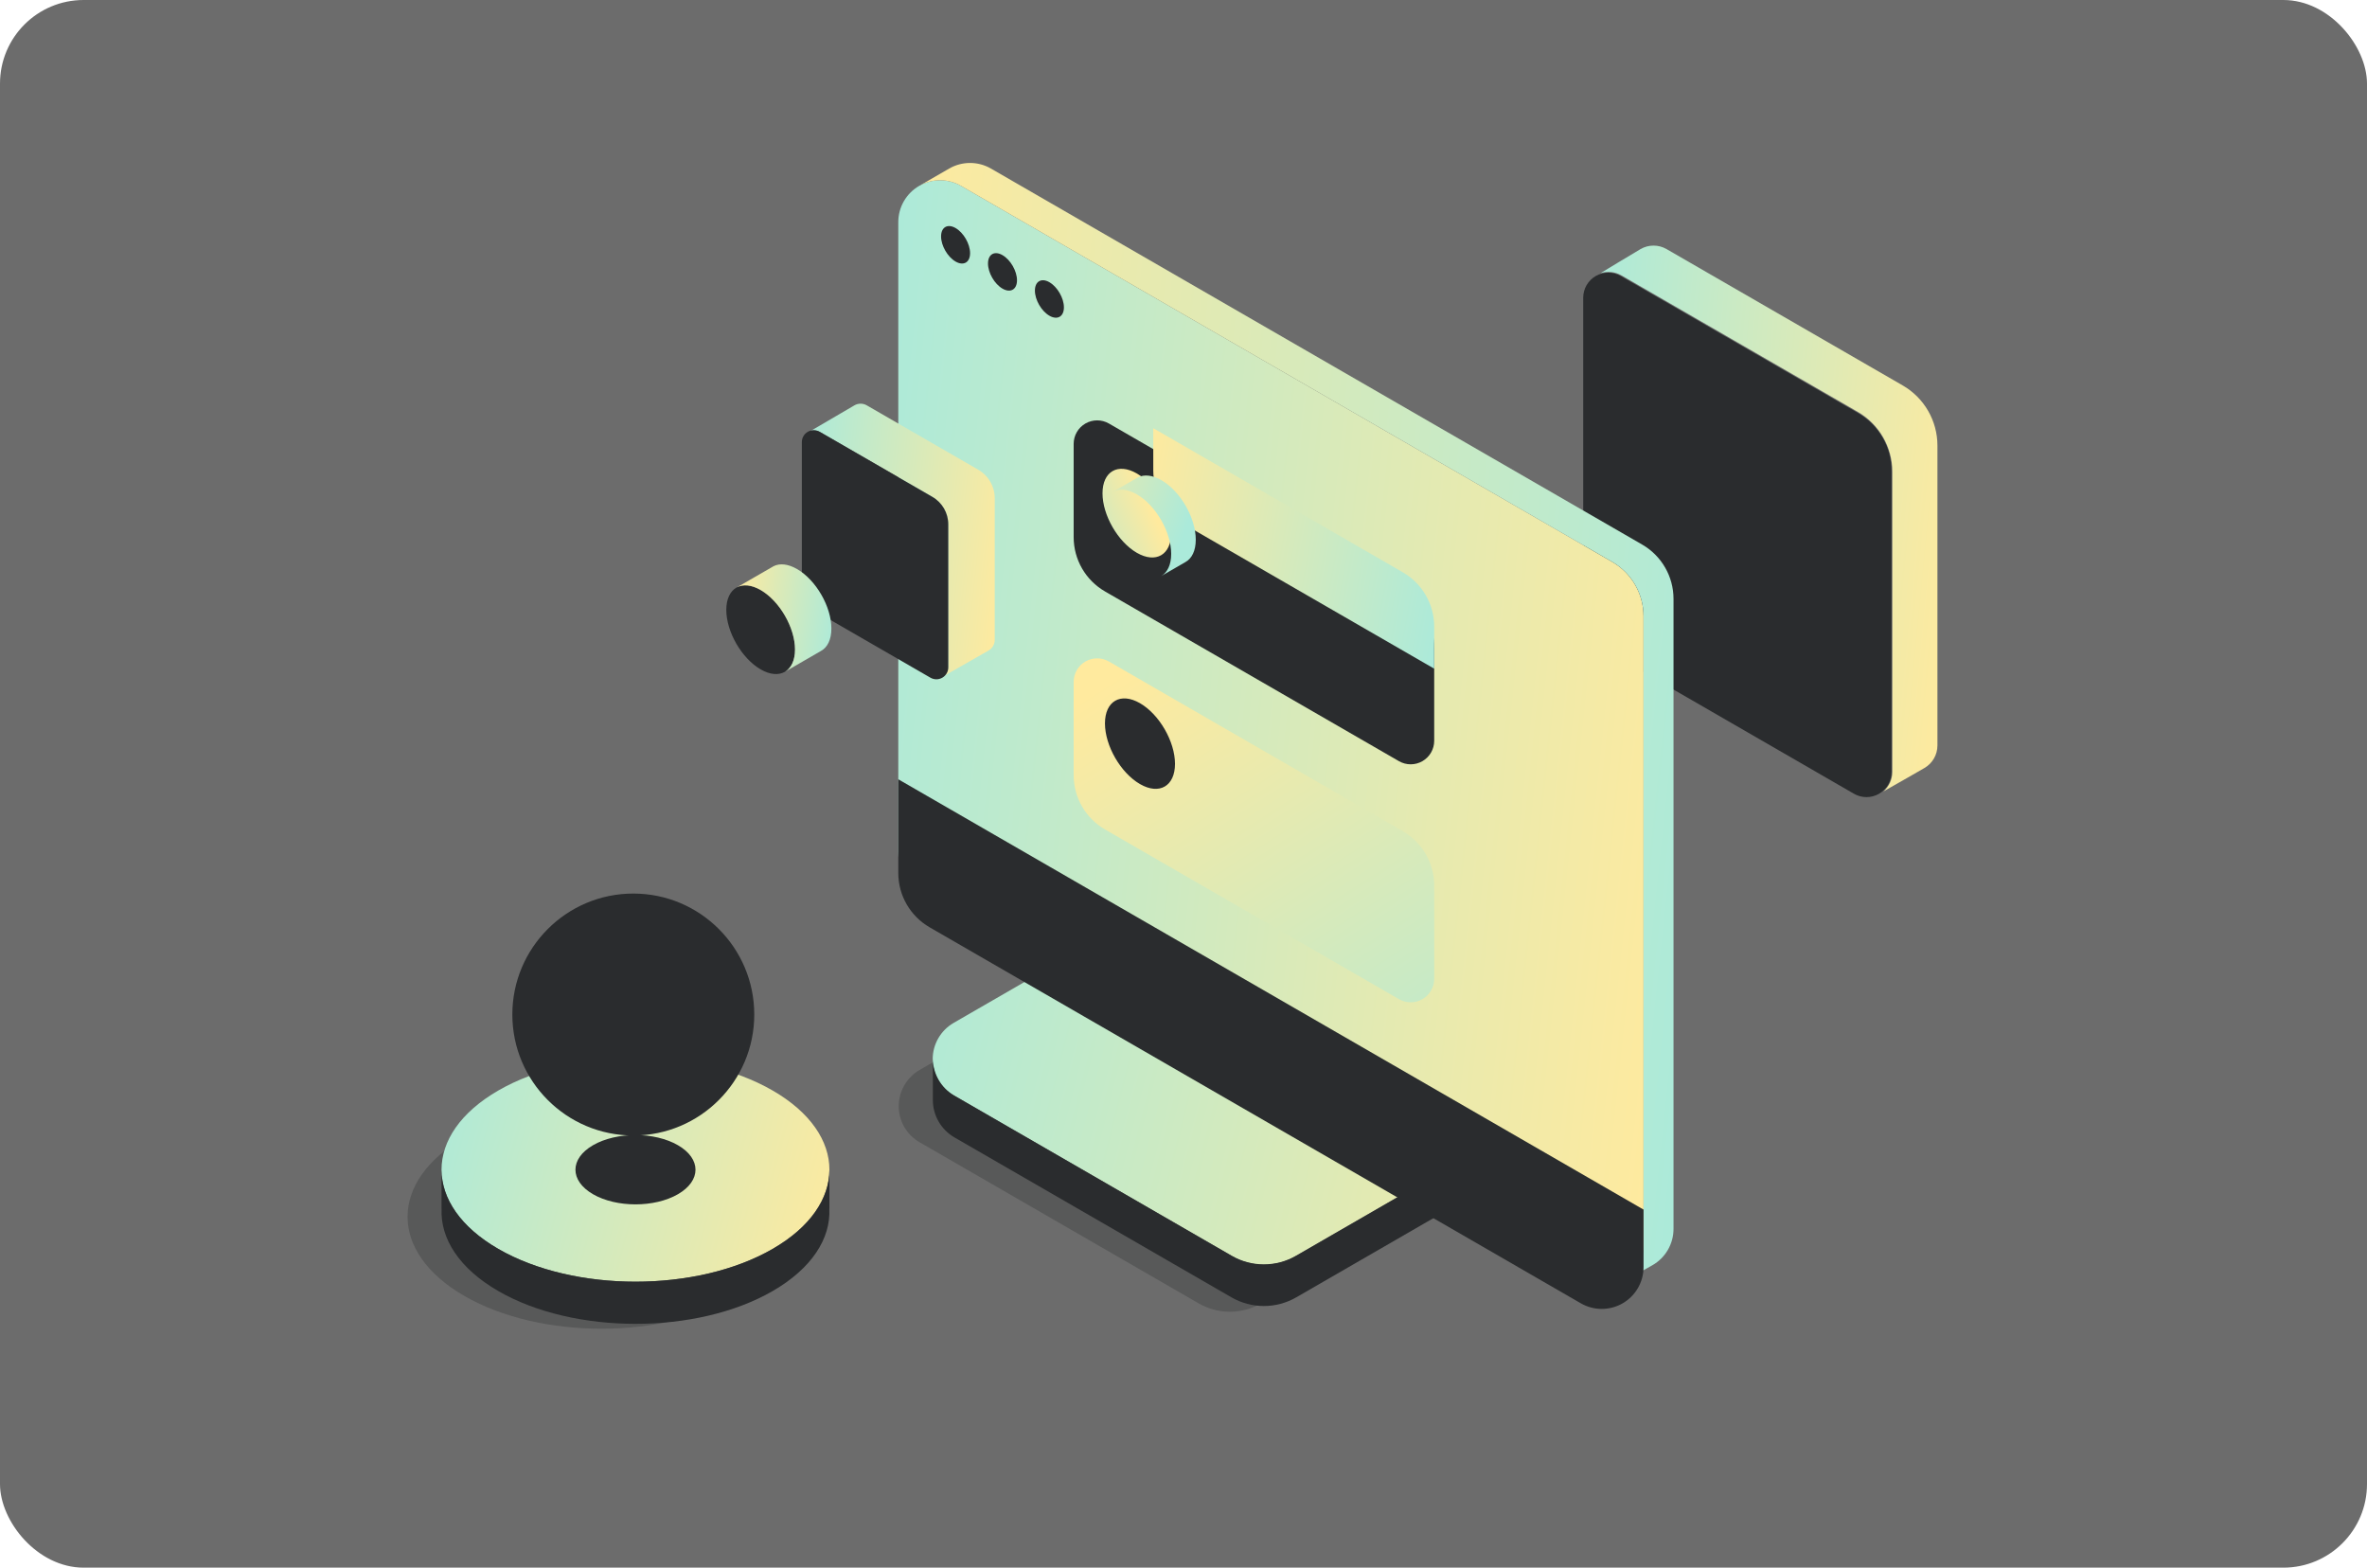 <svg width="453" height="300" viewBox="0 0 453 300" fill="none" xmlns="http://www.w3.org/2000/svg">
<rect width="453" height="300" rx="16" fill="#121212" fill-opacity="0.62"/>
<path opacity="0.3" fill-rule="evenodd" clip-rule="evenodd" d="M248.852 169.598C245.153 167.463 240.587 167.467 236.874 169.611C223.922 177.089 193.133 194.865 176.015 204.748C173.54 206.177 172.009 208.815 172 211.668C171.991 214.521 173.505 217.155 175.971 218.579C199.285 232.04 212.016 239.39 229.4 249.426C233.099 251.562 237.665 251.557 241.378 249.414C254.33 241.936 285.119 224.16 302.237 214.276C304.712 212.847 306.243 210.21 306.252 207.357C306.261 204.504 304.747 201.869 302.281 200.445C278.967 186.985 266.236 179.635 248.852 169.598Z" fill="#2A2C2E"/>
<path opacity="0.3" fill-rule="evenodd" clip-rule="evenodd" d="M88.866 217.691C103.355 209.326 126.88 209.326 141.369 217.691C155.857 226.056 155.857 239.638 141.369 248.003C126.88 256.368 103.355 256.368 88.866 248.003C74.378 239.638 74.378 226.056 88.866 217.691Z" fill="#2A2C2E"/>
<path fill-rule="evenodd" clip-rule="evenodd" d="M255.352 160.598C251.653 158.463 247.087 158.467 243.374 160.611C230.422 168.089 199.633 185.865 182.515 195.748C180.04 197.177 178.509 199.815 178.5 202.668C178.491 205.521 180.005 208.155 182.471 209.579C205.785 223.04 218.516 230.39 235.9 240.426C239.599 242.562 244.165 242.557 247.878 240.414C260.83 232.936 291.619 215.16 308.737 205.276C311.212 203.847 312.743 201.21 312.752 198.357C312.761 195.504 311.247 192.869 308.781 191.445C285.467 177.985 272.736 170.635 255.352 160.598Z" fill="url(#paint0_linear_644_4457)"/>
<path fill-rule="evenodd" clip-rule="evenodd" d="M312.463 198.349V198.487C312.414 201.39 310.846 204.06 308.326 205.515C284.838 219.076 265.621 230.171 248.085 240.295C244.244 242.512 239.513 242.512 235.673 240.295C218.137 230.171 206.155 223.253 182.667 209.692C180.107 208.214 178.529 205.482 178.529 202.526C178.529 202.526 178.529 207.544 178.529 210.5C178.529 213.456 180.107 216.188 182.667 217.666C206.155 231.227 218.137 238.145 235.673 248.269C239.513 250.486 244.244 250.486 248.085 248.269C265.621 238.145 284.838 227.049 308.326 213.489C310.886 212.011 312.463 209.279 312.463 206.323V198.349Z" fill="#2A2C2E"/>
<path fill-rule="evenodd" clip-rule="evenodd" d="M306.314 52.276C307.637 51.853 309.095 51.997 310.325 52.707C327.926 62.869 338.776 69.134 355.518 78.799C359.63 81.174 362.163 85.562 362.163 90.31C362.163 120.636 362.163 115.724 362.163 147.697C362.163 149.156 361.526 150.524 360.448 151.46C363.064 149.988 367.195 147.611 368.297 146.975C369.839 146.084 370.789 144.439 370.789 142.658C370.789 110.685 370.789 115.597 370.789 85.271C370.789 80.522 368.256 76.134 364.143 73.76C347.402 64.094 336.552 57.83 318.951 47.668C317.408 46.777 315.508 46.777 313.966 47.668C312.424 48.558 306.314 52.276 306.314 52.276Z" fill="url(#paint1_linear_644_4457)"/>
<path fill-rule="evenodd" clip-rule="evenodd" d="M362.011 90.119C362.011 85.551 359.574 81.331 355.619 79.047C344.532 72.646 321.811 59.528 310.191 52.82C308.708 51.963 306.881 51.963 305.397 52.82C303.914 53.676 303 55.259 303 56.971C303 71.395 303 100.85 303 114.603C303 119.17 305.437 123.391 309.392 125.674C320.479 132.075 343.2 145.193 354.82 151.902C356.303 152.758 358.13 152.758 359.614 151.902C361.097 151.046 362.011 149.463 362.011 147.75C362.011 133.326 362.011 103.872 362.011 90.119Z" fill="#2A2C2E"/>
<path fill-rule="evenodd" clip-rule="evenodd" d="M95.366 208.691C109.855 200.326 133.38 200.326 147.869 208.691C162.357 217.056 162.357 230.639 147.869 239.004C133.38 247.368 109.855 247.368 95.366 239.004C80.878 230.639 80.878 217.056 95.366 208.691Z" fill="url(#paint2_linear_644_4457)"/>
<path fill-rule="evenodd" clip-rule="evenodd" d="M158.735 231.324H158.721C158.99 237.006 155.372 242.737 147.869 247.07C133.38 255.434 109.855 255.434 95.367 247.07C87.863 242.737 84.246 237.006 84.514 231.324H84.5V223.847C84.5 229.334 88.123 234.821 95.367 239.003C109.855 247.368 133.38 247.368 147.869 239.003C155.113 234.821 158.735 229.334 158.735 223.847V231.324Z" fill="#2A2C2E"/>
<path fill-rule="evenodd" clip-rule="evenodd" d="M113.494 219.157C117.978 216.568 125.258 216.568 129.742 219.157C134.226 221.746 134.226 225.949 129.742 228.538C125.258 231.127 117.978 231.127 113.494 228.538C109.01 225.949 109.01 221.746 113.494 219.157Z" fill="#2A2C2E"/>
<g filter="url(#filter0_d_644_4457)">
<path fill-rule="evenodd" clip-rule="evenodd" d="M121.202 167C133.979 167 144.352 177.373 144.352 190.149C144.352 202.926 133.979 213.299 121.202 213.299C108.426 213.299 98.053 202.926 98.053 190.149C98.053 177.373 108.426 167 121.202 167Z" fill="#2A2C2E"/>
</g>
<path fill-rule="evenodd" clip-rule="evenodd" d="M314.544 117.916C314.544 113.629 312.257 109.667 308.544 107.524C286.974 95.07 213.1 52.419 183.916 35.57C181.441 34.141 178.391 34.141 175.916 35.57C173.441 36.999 171.916 39.64 171.916 42.498V163.068C171.916 167.355 174.203 171.317 177.916 173.46C199.486 185.914 273.36 228.565 302.544 245.415C305.019 246.844 308.069 246.844 310.544 245.415C313.019 243.985 314.544 241.344 314.544 238.486V117.916Z" fill="url(#paint3_linear_644_4457)"/>
<path fill-rule="evenodd" clip-rule="evenodd" d="M176.088 35.474C178.531 34.141 181.498 34.173 183.917 35.569C213.101 52.419 286.975 95.07 308.545 107.523C312.258 109.667 314.545 113.629 314.545 117.916V238.486C314.545 240.95 313.411 243.254 311.512 244.757C313.041 243.922 314.972 242.858 316.28 242.103C318.755 240.674 320.28 238.033 320.28 235.175V114.605C320.28 110.317 317.993 106.356 314.28 104.212C292.71 91.759 218.836 49.108 189.652 32.258C187.177 30.829 184.127 30.829 181.652 32.258C179.177 33.687 176.088 35.473 176.088 35.473V35.474Z" fill="url(#paint4_linear_644_4457)"/>
<g filter="url(#filter1_d_644_4457)">
<path fill-rule="evenodd" clip-rule="evenodd" d="M314.544 227.478L171.916 145.132V163.068C171.916 167.355 174.203 171.316 177.916 173.46C199.486 185.913 273.36 228.564 302.544 245.414C305.019 246.843 308.069 246.843 310.544 245.414C313.019 243.985 314.544 241.344 314.544 238.486V227.478Z" fill="#2A2C2E"/>
</g>
<path fill-rule="evenodd" clip-rule="evenodd" d="M155.096 82.496C155.721 82.296 156.41 82.364 156.991 82.7C165.307 87.501 170.433 90.461 178.344 95.028C180.287 96.15 181.484 98.223 181.484 100.467C181.484 114.795 181.484 112.474 181.484 127.581C181.484 128.27 181.182 128.916 180.673 129.359C181.909 128.663 188.675 124.789 189.195 124.488C189.924 124.067 190.373 123.29 190.373 122.449V95.334C190.373 93.091 189.176 91.017 187.233 89.896C179.323 85.329 174.196 82.369 165.88 77.568C165.152 77.147 164.254 77.147 163.525 77.568C162.797 77.988 155.096 82.496 155.096 82.496Z" fill="url(#paint5_linear_644_4457)"/>
<path fill-rule="evenodd" clip-rule="evenodd" d="M181.483 100.347C181.483 98.177 180.325 96.173 178.447 95.088C173.181 92.049 162.391 85.819 156.873 82.632C156.168 82.226 155.3 82.226 154.596 82.632C153.891 83.039 153.457 83.791 153.457 84.605C153.457 91.454 153.457 105.443 153.457 111.975C153.457 114.144 154.615 116.148 156.493 117.233C161.758 120.273 172.549 126.502 178.067 129.689C178.772 130.095 179.64 130.095 180.344 129.689C181.049 129.282 181.483 128.53 181.483 127.717C181.483 120.867 181.483 106.878 181.483 100.347Z" fill="#2A2C2E"/>
<path fill-rule="evenodd" clip-rule="evenodd" d="M182.88 43.641C184.412 44.526 185.656 46.68 185.656 48.449C185.656 50.218 184.412 50.937 182.88 50.052C181.348 49.167 180.104 47.013 180.104 45.244C180.104 43.475 181.348 42.757 182.88 43.641Z" fill="#2A2C2E"/>
<path fill-rule="evenodd" clip-rule="evenodd" d="M191.859 48.826C193.392 49.71 194.635 51.865 194.635 53.634C194.635 55.403 193.392 56.121 191.859 55.236C190.327 54.352 189.084 52.197 189.084 50.428C189.084 48.659 190.327 47.941 191.859 48.826Z" fill="#2A2C2E"/>
<path fill-rule="evenodd" clip-rule="evenodd" d="M200.838 54.01C202.37 54.895 203.614 57.049 203.614 58.818C203.614 60.587 202.37 61.305 200.838 60.421C199.306 59.536 198.062 57.382 198.062 55.613C198.062 53.844 199.306 53.125 200.838 54.01Z" fill="#2A2C2E"/>
<g filter="url(#filter2_d_644_4457)">
<path fill-rule="evenodd" clip-rule="evenodd" d="M274.48 165.462C274.48 161.175 272.192 157.214 268.48 155.07C255.663 147.67 225.686 130.363 212.229 122.593C210.836 121.79 209.121 121.79 207.729 122.593C206.336 123.397 205.479 124.883 205.479 126.491C205.479 131.923 205.479 139.106 205.479 144.338C205.479 148.626 207.766 152.587 211.479 154.731C224.295 162.131 254.272 179.437 267.73 187.207C269.122 188.011 270.837 188.011 272.23 187.207C273.622 186.403 274.48 184.918 274.48 183.31C274.48 177.878 274.48 170.695 274.48 165.462Z" fill="url(#paint6_linear_644_4457)"/>
</g>
<g filter="url(#filter3_d_644_4457)">
<path fill-rule="evenodd" clip-rule="evenodd" d="M274.48 119.917C274.48 115.63 272.192 111.668 268.48 109.524C255.663 102.125 225.686 84.818 212.229 77.048C210.836 76.244 209.121 76.244 207.729 77.048C206.336 77.852 205.479 79.337 205.479 80.945C205.479 86.378 205.479 93.561 205.479 98.793C205.479 103.08 207.766 107.042 211.479 109.185C224.295 116.585 254.272 133.892 267.73 141.662C269.122 142.466 270.837 142.466 272.23 141.662C273.622 140.858 274.48 139.372 274.48 137.765C274.48 132.332 274.48 125.149 274.48 119.917Z" fill="#2A2C2E"/>
</g>
<path fill-rule="evenodd" clip-rule="evenodd" d="M220.715 81.948V89.996C220.715 94.283 223.002 98.244 226.715 100.388L274.479 127.965V119.917C274.479 115.63 272.191 111.668 268.479 109.524L220.715 81.948Z" fill="url(#paint7_linear_644_4457)"/>
<path fill-rule="evenodd" clip-rule="evenodd" d="M218.171 134.57C221.87 136.706 224.873 141.907 224.873 146.179C224.873 150.45 221.87 152.184 218.171 150.048C214.472 147.913 211.469 142.711 211.469 138.44C211.469 134.168 214.472 132.435 218.171 134.57Z" fill="#2A2C2E"/>
<path fill-rule="evenodd" clip-rule="evenodd" d="M217.573 90.611C221.201 92.706 224.146 97.807 224.146 101.996C224.146 106.185 221.201 107.885 217.573 105.791C213.946 103.696 211 98.595 211 94.406C211 90.217 213.946 88.516 217.573 90.611Z" fill="url(#paint8_linear_644_4457)"/>
<g filter="url(#filter4_d_644_4457)">
<path fill-rule="evenodd" clip-rule="evenodd" d="M213.059 90.079L217.485 87.525C217.578 87.464 217.675 87.408 217.774 87.358L217.774 87.358C218.95 86.76 220.534 86.892 222.274 87.896C225.902 89.991 228.847 95.092 228.847 99.281C228.847 101.408 228.088 102.893 226.865 103.566L222.227 106.245C223.412 105.557 224.145 104.086 224.145 101.996C224.145 97.807 221.2 92.705 217.572 90.611C215.826 89.602 214.237 89.474 213.059 90.079Z" fill="url(#paint9_linear_644_4457)"/>
</g>
<path fill-rule="evenodd" clip-rule="evenodd" d="M145.573 112.919C149.201 115.013 152.146 120.114 152.146 124.303C152.146 128.492 149.201 130.193 145.573 128.098C141.946 126.004 139 120.903 139 116.714C139 112.525 141.946 110.824 145.573 112.919Z" fill="#2A2C2E"/>
<path fill-rule="evenodd" clip-rule="evenodd" d="M141.061 112.387L147.751 108.525C147.845 108.464 147.941 108.408 148.04 108.358H148.041C149.217 107.76 150.8 107.892 152.54 108.896C156.168 110.991 159.113 116.092 159.113 120.281C159.113 122.408 158.354 123.893 157.132 124.566L150.228 128.553C151.413 127.864 152.147 126.394 152.147 124.303C152.147 120.114 149.202 115.013 145.574 112.919C143.827 111.91 142.239 111.781 141.061 112.387Z" fill="url(#paint10_linear_644_4457)"/>
<defs>
<filter id="filter0_d_644_4457" x="94.053" y="167" width="54.299" height="54.299" filterUnits="userSpaceOnUse" color-interpolation-filters="sRGB">
<feFlood flood-opacity="0" result="BackgroundImageFix"/>
<feColorMatrix in="SourceAlpha" type="matrix" values="0 0 0 0 0 0 0 0 0 0 0 0 0 0 0 0 0 0 127 0" result="hardAlpha"/>
<feOffset dy="4"/>
<feGaussianBlur stdDeviation="2"/>
<feComposite in2="hardAlpha" operator="out"/>
<feColorMatrix type="matrix" values="0 0 0 0 0.082 0 0 0 0 0.082 0 0 0 0 0.086 0 0 0 0.2 0"/>
<feBlend mode="normal" in2="BackgroundImageFix" result="effect1_dropShadow_644_4457"/>
<feBlend mode="normal" in="SourceGraphic" in2="effect1_dropShadow_644_4457" result="shape"/>
</filter>
<filter id="filter1_d_644_4457" x="167.916" y="145.132" width="150.629" height="109.354" filterUnits="userSpaceOnUse" color-interpolation-filters="sRGB">
<feFlood flood-opacity="0" result="BackgroundImageFix"/>
<feColorMatrix in="SourceAlpha" type="matrix" values="0 0 0 0 0 0 0 0 0 0 0 0 0 0 0 0 0 0 127 0" result="hardAlpha"/>
<feOffset dy="4"/>
<feGaussianBlur stdDeviation="2"/>
<feComposite in2="hardAlpha" operator="out"/>
<feColorMatrix type="matrix" values="0 0 0 0 0.082 0 0 0 0 0.082 0 0 0 0 0.086 0 0 0 0.2 0"/>
<feBlend mode="normal" in2="BackgroundImageFix" result="effect1_dropShadow_644_4457"/>
<feBlend mode="normal" in="SourceGraphic" in2="effect1_dropShadow_644_4457" result="shape"/>
</filter>
<filter id="filter2_d_644_4457" x="201.479" y="121.991" width="77.002" height="73.82" filterUnits="userSpaceOnUse" color-interpolation-filters="sRGB">
<feFlood flood-opacity="0" result="BackgroundImageFix"/>
<feColorMatrix in="SourceAlpha" type="matrix" values="0 0 0 0 0 0 0 0 0 0 0 0 0 0 0 0 0 0 127 0" result="hardAlpha"/>
<feOffset dy="4"/>
<feGaussianBlur stdDeviation="2"/>
<feComposite in2="hardAlpha" operator="out"/>
<feColorMatrix type="matrix" values="0 0 0 0 0.082 0 0 0 0 0.082 0 0 0 0 0.086 0 0 0 0.2 0"/>
<feBlend mode="normal" in2="BackgroundImageFix" result="effect1_dropShadow_644_4457"/>
<feBlend mode="normal" in="SourceGraphic" in2="effect1_dropShadow_644_4457" result="shape"/>
</filter>
<filter id="filter3_d_644_4457" x="201.479" y="76.445" width="77.002" height="73.82" filterUnits="userSpaceOnUse" color-interpolation-filters="sRGB">
<feFlood flood-opacity="0" result="BackgroundImageFix"/>
<feColorMatrix in="SourceAlpha" type="matrix" values="0 0 0 0 0 0 0 0 0 0 0 0 0 0 0 0 0 0 127 0" result="hardAlpha"/>
<feOffset dy="4"/>
<feGaussianBlur stdDeviation="2"/>
<feComposite in2="hardAlpha" operator="out"/>
<feColorMatrix type="matrix" values="0 0 0 0 0.082 0 0 0 0 0.082 0 0 0 0 0.086 0 0 0 0.2 0"/>
<feBlend mode="normal" in2="BackgroundImageFix" result="effect1_dropShadow_644_4457"/>
<feBlend mode="normal" in="SourceGraphic" in2="effect1_dropShadow_644_4457" result="shape"/>
</filter>
<filter id="filter4_d_644_4457" x="209.059" y="87" width="23.787" height="27.246" filterUnits="userSpaceOnUse" color-interpolation-filters="sRGB">
<feFlood flood-opacity="0" result="BackgroundImageFix"/>
<feColorMatrix in="SourceAlpha" type="matrix" values="0 0 0 0 0 0 0 0 0 0 0 0 0 0 0 0 0 0 127 0" result="hardAlpha"/>
<feOffset dy="4"/>
<feGaussianBlur stdDeviation="2"/>
<feComposite in2="hardAlpha" operator="out"/>
<feColorMatrix type="matrix" values="0 0 0 0 0.082 0 0 0 0 0.082 0 0 0 0 0.086 0 0 0 0.2 0"/>
<feBlend mode="normal" in2="BackgroundImageFix" result="effect1_dropShadow_644_4457"/>
<feBlend mode="normal" in="SourceGraphic" in2="effect1_dropShadow_644_4457" result="shape"/>
</filter>
<linearGradient id="paint0_linear_644_4457" x1="175.683" y1="159" x2="324.251" y2="196.65" gradientUnits="userSpaceOnUse">
<stop stop-color="#ABEADA"/>
<stop offset="1" stop-color="#FFEA9E"/>
</linearGradient>
<linearGradient id="paint1_linear_644_4457" x1="304.962" y1="47" x2="380.19" y2="54.277" gradientUnits="userSpaceOnUse">
<stop stop-color="#ABEADA"/>
<stop offset="1" stop-color="#FFEA9E"/>
</linearGradient>
<linearGradient id="paint2_linear_644_4457" x1="82.942" y1="202.417" x2="164.37" y2="224.521" gradientUnits="userSpaceOnUse">
<stop stop-color="#ABEADA"/>
<stop offset="1" stop-color="#FFEA9E"/>
</linearGradient>
<linearGradient id="paint3_linear_644_4457" x1="168.923" y1="34.498" x2="335.05" y2="52.015" gradientUnits="userSpaceOnUse">
<stop stop-color="#ABEADA"/>
<stop offset="1" stop-color="#FFEA9E"/>
</linearGradient>
<linearGradient id="paint4_linear_644_4457" x1="173.062" y1="31.186" x2="340.998" y2="48.956" gradientUnits="userSpaceOnUse">
<stop stop-color="#FFEA9E"/>
<stop offset="1" stop-color="#ABEADA"/>
</linearGradient>
<linearGradient id="paint5_linear_644_4457" x1="154.356" y1="77.252" x2="195.439" y2="81.611" gradientUnits="userSpaceOnUse">
<stop stop-color="#ABEADA"/>
<stop offset="1" stop-color="#FFEA9E"/>
</linearGradient>
<linearGradient id="paint6_linear_644_4457" x1="253.5" y1="100" x2="320.459" y2="204.803" gradientUnits="userSpaceOnUse">
<stop stop-color="#FFEA9E"/>
<stop offset="1" stop-color="#ABEADA"/>
</linearGradient>
<linearGradient id="paint7_linear_644_4457" x1="219.587" y1="81.948" x2="280.851" y2="93.166" gradientUnits="userSpaceOnUse">
<stop stop-color="#FFEA9E"/>
<stop offset="1" stop-color="#ABEADA"/>
</linearGradient>
<linearGradient id="paint8_linear_644_4457" x1="199" y1="95.5" x2="216.603" y2="88.167" gradientUnits="userSpaceOnUse">
<stop stop-color="#ABEADA"/>
<stop offset="1" stop-color="#FFEA9E"/>
</linearGradient>
<linearGradient id="paint9_linear_644_4457" x1="204" y1="79" x2="230.121" y2="88.875" gradientUnits="userSpaceOnUse">
<stop stop-color="#FFEA9E"/>
<stop offset="1" stop-color="#ABEADA"/>
</linearGradient>
<linearGradient id="paint10_linear_644_4457" x1="140.682" y1="108" x2="161.547" y2="110.872" gradientUnits="userSpaceOnUse">
<stop stop-color="#FFEA9E"/>
<stop offset="1" stop-color="#ABEADA"/>
</linearGradient>
</defs>
</svg>
